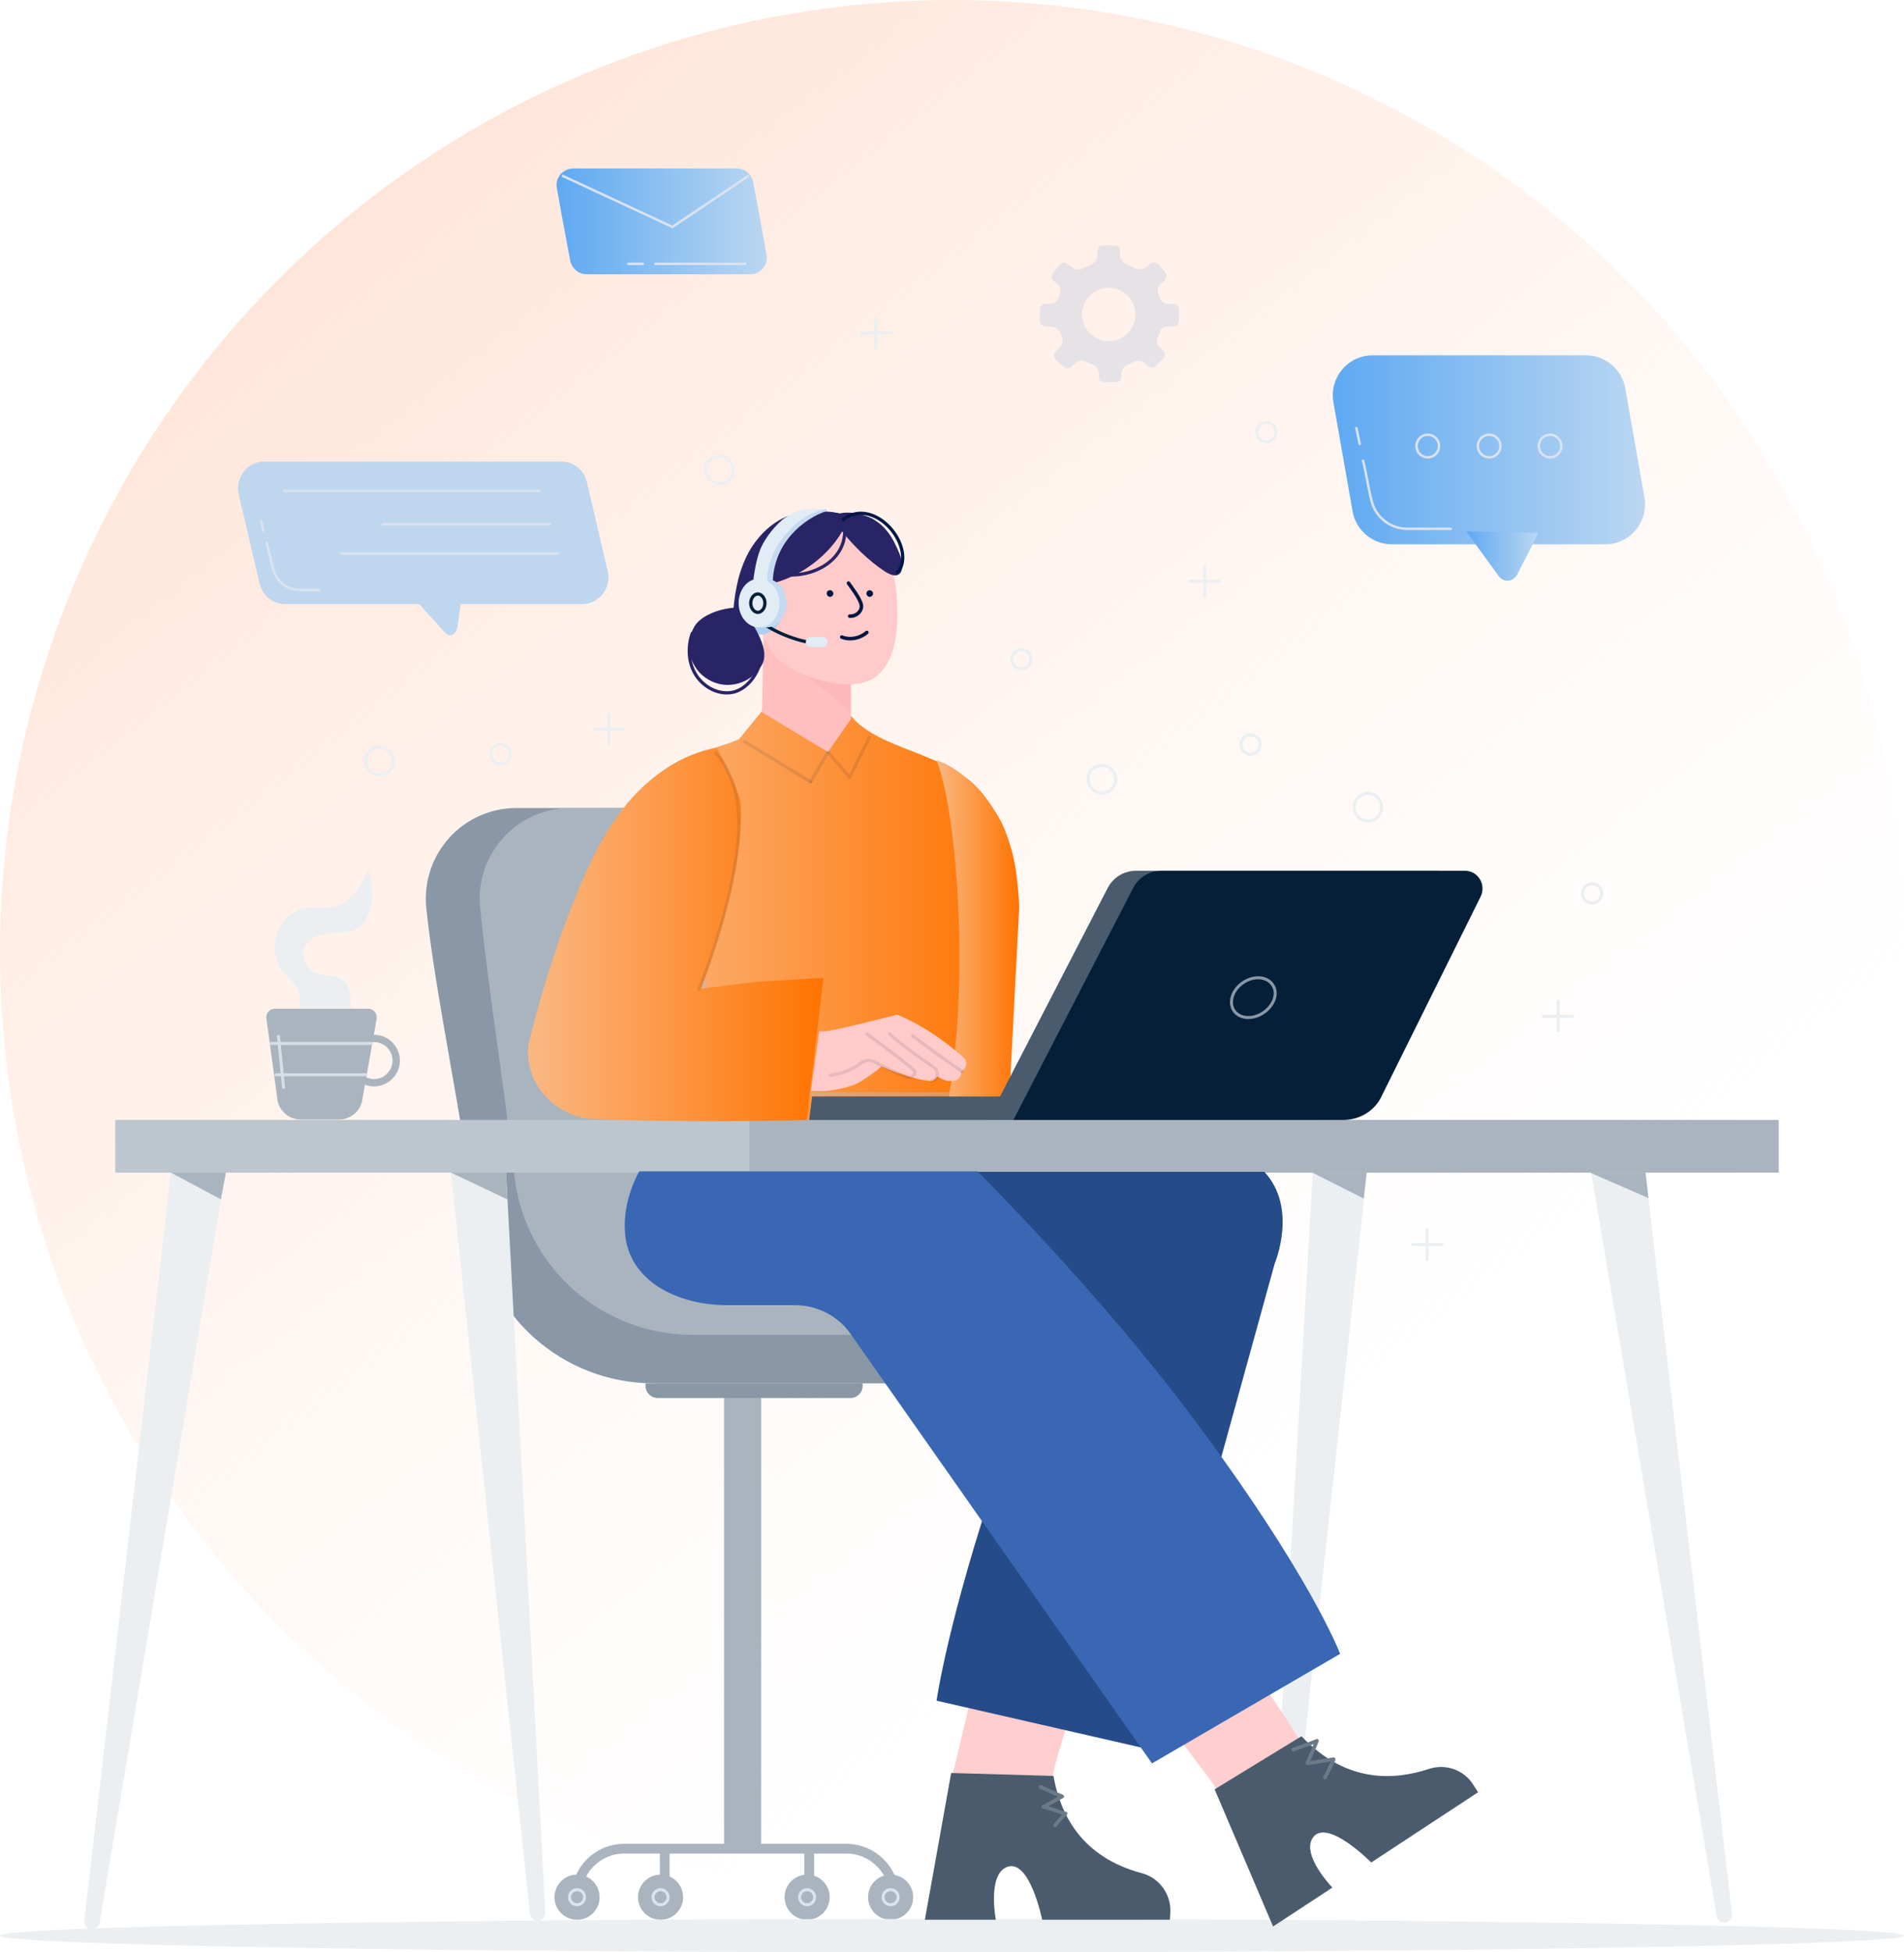 <svg width="520" height="533" viewBox="0 0 520 533" fill="none" xmlns="http://www.w3.org/2000/svg">
<circle cx="260" cy="260" r="260" fill="url(#paint0_linear_15903_28035)"/>
<path d="M227.497 220.596H141.059C126.348 220.596 114.945 233.265 116.427 247.875C118.822 271.389 126.576 306.088 129.883 334.281C132.734 359.049 153.602 377.654 178.576 377.654H256.576L227.497 220.596Z" fill="#8997A6"/>
<path d="M238.218 220.596H155.771C141.06 220.596 129.657 233.265 131.139 247.875C133.534 271.389 137.183 292.733 140.49 321.04C143.341 345.809 164.209 364.414 189.183 364.414H267.297L238.218 220.596Z" fill="#AAB4BE"/>
<path d="M197.736 378.682H207.885V505.835H197.736V378.682Z" fill="#AAB4BE"/>
<path d="M179.606 381.649H232.291C234.115 381.649 235.598 380.165 235.598 378.339V377.654H176.299V378.339C176.299 380.165 177.782 381.649 179.606 381.649Z" fill="#8997A6"/>
<path d="M244.264 517.821C244.264 510.516 238.334 504.694 231.15 504.694H170.483C163.185 504.694 157.369 510.63 157.369 517.821V518.391" stroke="#AAB4BE" stroke-width="2.658" stroke-miterlimit="10" stroke-linecap="round" stroke-linejoin="round"/>
<path d="M181.543 517.592V504.466" stroke="#AAB4BE" stroke-width="2.658" stroke-miterlimit="10"/>
<path d="M221 517.592V504.466" stroke="#AAB4BE" stroke-width="2.658" stroke-miterlimit="10"/>
<path d="M243.237 524.098C239.836 524.098 237.079 521.338 237.079 517.934C237.079 514.53 239.836 511.771 243.237 511.771C246.638 511.771 249.395 514.53 249.395 517.934C249.395 521.338 246.638 524.098 243.237 524.098Z" fill="#AAB4BE"/>
<path d="M243.236 519.989C242.103 519.989 241.184 519.069 241.184 517.934C241.184 516.8 242.103 515.88 243.236 515.88C244.37 515.88 245.289 516.8 245.289 517.934C245.289 519.069 244.37 519.989 243.236 519.989Z" stroke="#DBE2EF" stroke-width="0.818" stroke-miterlimit="10" stroke-linecap="round" stroke-linejoin="round"/>
<path d="M220.43 524.099C217.029 524.099 214.272 521.339 214.272 517.935C214.272 514.531 217.029 511.771 220.43 511.771C223.831 511.771 226.588 514.531 226.588 517.935C226.588 521.339 223.831 524.099 220.43 524.099Z" fill="#AAB4BE"/>
<path d="M220.43 519.99C219.296 519.99 218.377 519.07 218.377 517.935C218.377 516.801 219.296 515.881 220.43 515.881C221.563 515.881 222.482 516.801 222.482 517.935C222.482 519.07 221.563 519.99 220.43 519.99Z" stroke="#DBE2EF" stroke-width="0.818" stroke-miterlimit="10" stroke-linecap="round" stroke-linejoin="round"/>
<path d="M180.405 524.099C177.004 524.099 174.247 521.339 174.247 517.935C174.247 514.531 177.004 511.771 180.405 511.771C183.806 511.771 186.562 514.531 186.562 517.935C186.562 521.339 183.806 524.099 180.405 524.099Z" fill="#AAB4BE"/>
<path d="M180.404 519.99C179.271 519.99 178.352 519.07 178.352 517.935C178.352 516.801 179.271 515.881 180.404 515.881C181.538 515.881 182.457 516.801 182.457 517.935C182.457 519.07 181.538 519.99 180.404 519.99Z" stroke="#DBE2EF" stroke-width="0.818" stroke-miterlimit="10" stroke-linecap="round" stroke-linejoin="round"/>
<path d="M157.596 524.099C154.195 524.099 151.438 521.339 151.438 517.935C151.438 514.531 154.195 511.771 157.596 511.771C160.997 511.771 163.754 514.531 163.754 517.935C163.754 521.339 160.997 524.099 157.596 524.099Z" fill="#AAB4BE"/>
<path d="M157.596 519.99C156.462 519.99 155.543 519.07 155.543 517.935C155.543 516.801 156.462 515.881 157.596 515.881C158.729 515.881 159.648 516.801 159.648 517.935C159.648 519.07 158.729 519.99 157.596 519.99Z" stroke="#DBE2EF" stroke-width="0.818" stroke-miterlimit="10" stroke-linecap="round" stroke-linejoin="round"/>
<path d="M358.525 320.126L346.893 522.499C346.893 525.466 350.999 525.695 351.113 522.613L373.35 320.126" fill="#EBEFF2"/>
<path d="M373.236 320.126H358.412L372.438 327.203L373.236 320.126Z" fill="#AAB4BE"/>
<path d="M260 532.999C116.406 532.999 0 530.955 0 528.434C0 525.912 116.406 523.868 260 523.868C403.594 523.868 520 525.912 520 528.434C520 530.955 403.594 532.999 260 532.999Z" fill="#EBEFF2"/>
<path d="M380.125 148.592H438.397C445.125 148.592 450.257 142.542 449.116 135.808L443.871 106.017C442.958 100.767 438.397 97 433.151 97H374.879C368.151 97 363.02 103.049 364.16 109.784L369.406 139.575C370.318 144.825 374.879 148.592 380.125 148.592Z" fill="url(#paint1_linear_15903_28035)"/>
<path d="M396.205 144.369H384.345C379.784 144.369 375.793 141.287 374.652 136.95C373.626 133.069 373.17 129.302 372.258 125.764" stroke="#DBE2EF" stroke-width="0.664" stroke-miterlimit="10" stroke-linecap="round" stroke-linejoin="round"/>
<path d="M420.152 145.51L414.451 156.696C413.31 158.865 410.801 159.207 409.319 157.267L400.424 145.054" fill="url(#paint2_linear_15903_28035)"/>
<path d="M423.345 124.85C421.644 124.85 420.266 123.47 420.266 121.768C420.266 120.066 421.644 118.687 423.345 118.687C425.045 118.687 426.424 120.066 426.424 121.768C426.424 123.47 425.045 124.85 423.345 124.85Z" stroke="#DBE2EF" stroke-width="0.664" stroke-miterlimit="10"/>
<path d="M403.618 121.768C403.618 123.48 404.986 124.85 406.696 124.85C408.407 124.85 409.775 123.48 409.775 121.768C409.775 120.056 408.407 118.687 406.696 118.687C404.986 118.687 403.618 120.056 403.618 121.768Z" stroke="#DBE2EF" stroke-width="0.664" stroke-miterlimit="10"/>
<path d="M389.931 124.85C388.23 124.85 386.852 123.47 386.852 121.768C386.852 120.066 388.23 118.687 389.931 118.687C391.631 118.687 393.01 120.066 393.01 121.768C393.01 123.47 391.631 124.85 389.931 124.85Z" stroke="#DBE2EF" stroke-width="0.664" stroke-miterlimit="10"/>
<path d="M371.344 121.199C371.002 119.715 370.774 118.231 370.431 116.861" stroke="#DBE2EF" stroke-width="0.664" stroke-miterlimit="10" stroke-linecap="round" stroke-linejoin="round"/>
<path opacity="0.1" d="M284.001 87.546V84.464C284.001 83.665 284.685 82.98 285.483 82.98H286.738C287.878 82.98 288.79 82.295 289.133 81.153C289.247 80.925 289.361 80.583 289.475 80.355C289.931 79.327 289.589 78.072 288.676 77.387L287.764 76.702C287.194 76.246 287.08 75.332 287.536 74.647L289.475 72.251C289.931 71.68 290.843 71.566 291.527 72.022L292.668 72.935C293.58 73.734 294.948 73.734 295.975 73.164C296.545 72.821 297.229 72.593 297.799 72.365C298.94 71.908 299.738 70.881 299.738 69.625V68.37C299.738 67.685 300.308 67 301.106 67H304.527C305.211 67 305.896 67.571 305.896 68.37V69.625C305.896 70.767 306.694 71.794 307.834 72.251C308.518 72.479 309.203 72.821 309.887 73.164C310.913 73.734 312.168 73.62 313.08 72.935L313.992 72.136C314.79 71.451 315.931 71.566 316.615 72.365L318.097 74.191C318.782 74.99 318.668 76.131 317.869 76.816L316.957 77.615C316.159 78.3 315.931 79.327 316.387 80.24C316.501 80.583 316.729 81.039 316.843 81.382C317.185 82.295 317.983 82.98 319.01 82.98H320.492C321.29 82.98 321.975 83.665 321.975 84.464V87.66C321.975 88.459 321.29 89.143 320.492 89.143H318.782C317.869 89.143 317.071 89.714 316.843 90.513C316.615 91.084 316.387 91.54 316.159 92.111C315.817 92.91 315.931 93.823 316.501 94.508L317.755 95.764C318.325 96.334 318.325 97.248 317.755 97.818L315.589 99.987C315.018 100.558 314.106 100.558 313.536 99.987L312.966 99.416C312.054 98.503 310.799 98.275 309.659 98.846C309.203 99.074 308.633 99.302 308.062 99.53C306.922 99.987 306.238 101.014 306.238 102.27V102.955C306.238 103.754 305.668 104.324 304.869 104.324H301.448C300.65 104.324 300.08 103.754 300.08 102.955V101.927C300.08 100.786 299.396 99.873 298.369 99.53C297.799 99.302 297.115 99.074 296.545 98.731C295.518 98.161 294.264 98.503 293.466 99.302L292.668 100.101C292.097 100.672 291.185 100.786 290.501 100.215L288.334 98.161C287.764 97.59 287.65 96.677 288.22 95.992L289.475 94.736C290.273 93.937 290.387 92.796 289.931 91.769C289.817 91.54 289.703 91.198 289.589 90.97C289.133 89.828 288.106 89.143 286.852 89.143H285.711C284.685 89.029 284.001 88.344 284.001 87.546ZM302.817 93.138C306.808 93.138 310.115 89.828 310.115 85.833C310.115 81.838 306.808 78.528 302.817 78.528C298.825 78.528 295.518 81.838 295.518 85.833C295.518 89.828 298.825 93.138 302.817 93.138Z" fill="#0061BF"/>
<path d="M100.576 275.383C102.059 275.383 103.085 276.753 102.857 278.122L98.866 300.722C98.181 303.576 95.559 305.63 92.594 305.63H82.103C79.138 305.63 76.515 303.576 75.831 300.608L72.752 278.008C72.524 276.638 73.664 275.383 75.032 275.383H100.576Z" fill="#AAB4BE"/>
<path d="M96.129 289.537C96.129 292.847 98.866 295.586 102.173 295.586C105.48 295.586 108.217 292.847 108.217 289.537C108.217 286.227 105.48 283.487 102.173 283.487C98.866 283.487 96.129 286.227 96.129 289.537Z" stroke="#AAB4BE" stroke-width="2" stroke-miterlimit="10" stroke-linecap="round" stroke-linejoin="round"/>
<path d="M81.877 275.269C82.219 272.758 81.649 270.133 80.166 268.421C78.798 266.823 77.087 265.567 76.175 263.627C75.149 261.458 74.806 258.947 75.263 256.55C75.719 253.925 77.087 251.299 79.254 249.701C82.105 247.533 85.64 247.875 89.061 247.761C89.517 247.761 89.973 247.761 90.429 247.647C95.675 246.962 97.499 243.081 100.692 237.488C101.263 240.228 101.833 242.967 101.605 245.706C101.377 248.446 100.35 251.299 98.184 253.012C94.535 255.979 89.175 253.582 85.298 256.207C84.271 256.892 82.903 258.604 82.789 259.86C82.447 262.029 84.614 265.225 86.78 265.795C88.947 266.366 91.228 266.138 93.166 267.279C95.105 268.421 95.789 271.046 95.789 273.215C95.789 274.47 95.789 275.383 95.789 275.383" fill="#EBEFF2"/>
<path d="M101.488 284.857H74.006" stroke="#D8DEE6" stroke-width="0.818" stroke-miterlimit="10" stroke-linecap="round" stroke-linejoin="round"/>
<path d="M99.891 293.418H75.373" stroke="#D8DEE6" stroke-width="0.818" stroke-miterlimit="10" stroke-linecap="round" stroke-linejoin="round"/>
<path d="M77.428 296.841C76.972 292.161 76.516 287.596 76.059 282.916" stroke="#D8DEE6" stroke-width="0.818" stroke-miterlimit="10" stroke-linecap="round" stroke-linejoin="round"/>
<path d="M126.646 159.215L124.936 171.086C124.594 173.483 122.769 174.167 121.287 172.455L111.936 162.068" fill="#BED7EF"/>
<path d="M77.954 164.922H158.919C163.594 164.922 167.015 160.585 165.989 156.019L160.287 131.593C159.489 128.283 156.638 126 153.217 126H72.252C67.577 126 64.156 130.337 65.182 134.903L70.884 159.329C71.682 162.639 74.647 164.922 77.954 164.922Z" fill="#BED7EF"/>
<path d="M87.191 161.042H81.718C78.411 161.042 75.446 158.759 74.647 155.449L72.823 148.258" stroke="#DBE2EF" stroke-width="0.664" stroke-miterlimit="10" stroke-linecap="round" stroke-linejoin="round"/>
<path d="M71.91 144.833C71.682 143.92 71.568 143.121 71.34 142.322" stroke="#DBE2EF" stroke-width="0.664" stroke-miterlimit="10" stroke-linecap="round" stroke-linejoin="round"/>
<path d="M147.287 133.99H77.612" stroke="#DBE2EF" stroke-width="0.664" stroke-miterlimit="10" stroke-linecap="round" stroke-linejoin="round"/>
<path d="M150.139 143.121H104.525" stroke="#DBE2EF" stroke-width="0.664" stroke-miterlimit="10" stroke-linecap="round" stroke-linejoin="round"/>
<path d="M152.418 151.111H93.12" stroke="#DBE2EF" stroke-width="0.664" stroke-miterlimit="10" stroke-linecap="round" stroke-linejoin="round"/>
<path d="M449.185 318.528L473.018 522.385C473.246 525.353 469.141 525.809 468.799 522.841L434.474 319.556" fill="#EBEFF2"/>
<path d="M449.413 320.126H434.246L450.211 327.089L449.413 320.126Z" fill="#AAB4BE"/>
<path d="M46.869 318.528L23.035 524.211C22.807 527.179 26.913 527.635 27.255 524.668L61.693 319.556" fill="#EBEFF2"/>
<path d="M61.693 320.126H46.641L60.325 327.431L61.693 320.126Z" fill="#AAB4BE"/>
<path d="M138.21 320.126L148.93 522.042C148.93 525.01 144.824 525.238 144.71 522.156L123.158 320.126" fill="#EBEFF2"/>
<path d="M138.211 320.126H123.158L138.553 327.431L138.211 320.126Z" fill="#AAB4BE"/>
<path d="M31.474 305.744H473.93V320.126H31.474V305.744Z" fill="#BDC5CE"/>
<path d="M204.693 305.744H485.789V320.126H204.693V305.744Z" fill="#AAB4BE"/>
<path d="M297.175 212.72C297.175 214.774 298.885 216.486 300.938 216.486C302.991 216.486 304.701 214.774 304.701 212.72C304.701 210.665 302.991 208.953 300.938 208.953C298.885 208.953 297.175 210.551 297.175 212.72Z" stroke="#EBEFF2" stroke-width="0.818" stroke-miterlimit="10"/>
<path d="M192.718 128.255C192.718 130.309 194.428 132.022 196.481 132.022C198.534 132.022 200.244 130.309 200.244 128.255C200.244 126.2 198.534 124.488 196.481 124.488C194.428 124.488 192.718 126.086 192.718 128.255Z" stroke="#EBEFF2" stroke-width="0.818" stroke-miterlimit="10"/>
<path d="M99.894 207.811C99.894 209.866 101.604 211.578 103.657 211.578C105.709 211.578 107.42 209.866 107.42 207.811C107.42 205.757 105.709 204.044 103.657 204.044C101.604 203.93 99.894 205.642 99.894 207.811Z" stroke="#EBEFF2" stroke-width="0.818" stroke-miterlimit="10"/>
<path d="M373.579 224.134C371.5 224.134 369.815 222.448 369.815 220.367C369.815 218.287 371.5 216.601 373.579 216.601C375.657 216.601 377.342 218.287 377.342 220.367C377.342 222.448 375.657 224.134 373.579 224.134Z" stroke="#EBEFF2" stroke-width="0.818" stroke-miterlimit="10"/>
<path d="M338.911 203.246C338.911 204.73 340.051 205.872 341.533 205.872C343.016 205.872 344.156 204.73 344.156 203.246C344.156 201.763 343.016 200.621 341.533 200.621C340.165 200.621 338.911 201.763 338.911 203.246Z" stroke="#EBEFF2" stroke-width="0.818" stroke-miterlimit="10"/>
<path d="M276.307 179.961C276.307 181.445 277.447 182.586 278.93 182.586C280.412 182.586 281.553 181.445 281.553 179.961C281.553 178.477 280.412 177.336 278.93 177.336C277.447 177.336 276.307 178.591 276.307 179.961Z" stroke="#EBEFF2" stroke-width="0.818" stroke-miterlimit="10"/>
<path d="M343.245 117.982C343.245 119.466 344.385 120.607 345.867 120.607C347.35 120.607 348.49 119.466 348.49 117.982C348.49 116.498 347.35 115.356 345.867 115.356C344.385 115.356 343.245 116.498 343.245 117.982Z" stroke="#EBEFF2" stroke-width="0.818" stroke-miterlimit="10"/>
<path d="M134.104 205.871C134.104 207.355 135.244 208.497 136.727 208.497C138.209 208.497 139.35 207.355 139.35 205.871C139.35 204.387 138.209 203.246 136.727 203.246C135.244 203.246 134.104 204.387 134.104 205.871Z" stroke="#EBEFF2" stroke-width="0.818" stroke-miterlimit="10"/>
<path d="M432.192 243.88C432.192 245.364 433.332 246.505 434.815 246.505C436.297 246.505 437.438 245.364 437.438 243.88C437.438 242.396 436.297 241.255 434.815 241.255C433.332 241.255 432.192 242.51 432.192 243.88Z" stroke="#EBEFF2" stroke-width="0.818" stroke-miterlimit="10"/>
<path d="M328.99 162.725V154.621" stroke="#EBEFF2" stroke-width="0.818" stroke-miterlimit="10" stroke-linecap="round" stroke-linejoin="round"/>
<path d="M332.982 158.73H325" stroke="#EBEFF2" stroke-width="0.818" stroke-miterlimit="10" stroke-linecap="round" stroke-linejoin="round"/>
<path d="M239.246 95.04V86.936" stroke="#EBEFF2" stroke-width="0.818" stroke-miterlimit="10" stroke-linecap="round" stroke-linejoin="round"/>
<path d="M243.352 90.931H235.255" stroke="#EBEFF2" stroke-width="0.818" stroke-miterlimit="10" stroke-linecap="round" stroke-linejoin="round"/>
<path d="M166.264 203.017V195.027" stroke="#EBEFF2" stroke-width="0.818" stroke-miterlimit="10" stroke-linecap="round" stroke-linejoin="round"/>
<path d="M170.369 199.022H162.273" stroke="#EBEFF2" stroke-width="0.818" stroke-miterlimit="10" stroke-linecap="round" stroke-linejoin="round"/>
<path d="M425.576 281.432V273.328" stroke="#EBEFF2" stroke-width="0.818" stroke-miterlimit="10" stroke-linecap="round" stroke-linejoin="round"/>
<path d="M429.568 277.438H421.472" stroke="#EBEFF2" stroke-width="0.818" stroke-miterlimit="10" stroke-linecap="round" stroke-linejoin="round"/>
<path d="M389.771 343.868V335.764" stroke="#EBEFF2" stroke-width="0.818" stroke-miterlimit="10" stroke-linecap="round" stroke-linejoin="round"/>
<path d="M393.877 339.759H385.78" stroke="#EBEFF2" stroke-width="0.818" stroke-miterlimit="10" stroke-linecap="round" stroke-linejoin="round"/>
<path d="M287.482 484.947C288.166 480.723 290.333 475.016 291.359 470.793C290.789 470.451 270.719 462.917 265.701 461.319L260.228 484.262" fill="#FFCECE"/>
<path d="M284.859 351.287H293.069C293.069 351.287 281.894 374.458 272.771 401.281C258.859 442.258 255.78 464.287 255.78 464.287L311.657 477.071L348.148 344.895C348.148 344.895 354.534 329.829 345.297 319.898H264.561L284.859 351.287Z" fill="#264B89"/>
<path d="M259.771 484.033L252.587 524.097H271.973C271.973 524.097 269.633 511.894 274.938 509.715C281.203 507.142 284.631 524.097 284.631 524.097H319.526L319.64 521.814C319.754 517.02 316.561 512.683 311.999 511.427C302.876 509.03 290.903 502.867 287.71 484.832" fill="#495B6D"/>
<path d="M288.165 498.302C289.077 497.275 289.989 496.133 291.016 495.106C288.849 494.649 287.252 493.736 284.972 493.28C286.568 492.366 288.507 491.339 290.103 490.426C288.051 489.627 284.174 487.801 284.174 487.801" stroke="#6C7A88" stroke-miterlimit="10" stroke-linecap="round" stroke-linejoin="round"/>
<path d="M356.93 478.099C356.93 478.099 347.693 463.489 345.07 460.064C344.5 460.293 325.798 470.794 321.351 473.647L335.491 492.595" fill="#FFCECE"/>
<path d="M331.727 488.485L347.692 525.924L363.885 515.308C363.885 515.308 355.321 506.443 358.526 501.726C362.328 496.128 374.491 508.46 374.491 508.46L403.684 489.284L402.429 487.344C399.92 483.235 394.903 481.408 390.341 482.892C381.333 485.86 367.991 487.23 355.447 473.989" fill="#495B6D"/>
<path d="M361.834 485.29C362.746 483.692 363.544 481.979 364.229 480.267C361.834 480.61 359.439 481.066 357.044 481.409C357.843 479.468 358.869 477.3 359.667 475.245C357.5 476.158 355.334 476.843 353.167 477.642" stroke="#6C7A88" stroke-miterlimit="10" stroke-linecap="round" stroke-linejoin="round"/>
<path d="M217.123 356.309H198.535C185.307 356.309 171.737 349.917 170.71 336.677C169.912 327.546 174.587 319.784 174.587 319.784H266.956C266.956 319.784 299 351.53 325 386C357.956 429.945 366 451.5 366 451.5L314.623 481.408L232.403 364.299C228.982 359.277 223.166 356.309 217.123 356.309Z" fill="#3A67B3"/>
<path d="M168.888 235.206C169.23 226.874 170.713 220.71 177.327 214.204C179.836 211.807 182.914 208.953 186.221 207.355C191.011 204.958 197.283 203.931 201.844 201.762L208.686 193.43L221.686 194.686L230.695 192.859C236.511 204.159 256.239 204.73 266.046 214.204C272.66 220.71 274.257 226.874 274.485 235.206C275.283 257.121 272.318 305.631 272.318 305.631H227.958H215.3H174.134C174.248 305.745 167.976 257.121 168.888 235.206Z" fill="url(#paint3_linear_15903_28035)"/>
<g opacity="0.44">
<mask id="mask0_15903_28035" style="mask-type:luminance" maskUnits="userSpaceOnUse" x="144" y="192" width="131" height="114">
<path d="M144.712 283.373C148.133 270.019 152.352 256.436 157.256 244.565C161.019 235.548 165.238 226.531 171.396 219.112C177.44 211.921 185.537 205.986 194.773 204.159C197.282 203.36 199.791 202.675 201.958 201.648L208.8 193.316L221.8 194.571L230.808 192.745C236.624 204.045 256.352 204.616 266.159 214.09C272.773 220.596 274.37 226.759 274.598 235.092C275.396 257.007 272.431 305.517 272.431 305.517H228.072H215.414H174.247C174.247 305.517 174.133 304.604 173.905 302.892C169.686 303.234 165.694 303.462 161.817 303.805C150.642 304.604 141.861 294.217 144.712 283.373Z" fill="white"/>
</mask>
<g mask="url(#mask0_15903_28035)">
<path d="M171.283 319.442V192.859" stroke="#B0BFD6" stroke-width="0.972" stroke-miterlimit="10" stroke-linecap="round" stroke-linejoin="round"/>
<path d="M192.266 316.475V192.859" stroke="#B0BFD6" stroke-width="0.972" stroke-miterlimit="10" stroke-linecap="round" stroke-linejoin="round"/>
<path d="M289.537 298.669H150.186" stroke="#B0BFD6" stroke-width="0.972" stroke-miterlimit="10" stroke-linecap="round" stroke-linejoin="round"/>
</g>
</g>
<path d="M226.133 205.301L221.343 213.519" stroke="#011843" stroke-opacity="0.1" stroke-width="0.886" stroke-miterlimit="10" stroke-linecap="round" stroke-linejoin="round"/>
<path d="M226.132 205.301L232.062 212.263L237.422 201.306" stroke="#011843" stroke-opacity="0.1" stroke-width="0.886" stroke-miterlimit="10" stroke-linecap="round" stroke-linejoin="round"/>
<path d="M221.344 213.405L203.326 202.447" stroke="#011843" stroke-opacity="0.1" stroke-width="0.886" stroke-miterlimit="10" stroke-linecap="round" stroke-linejoin="round"/>
<path d="M278.359 247.533C277.903 239.544 277.333 233.837 274.368 226.417C271.403 218.998 262.851 209.639 255.78 207.584C261.71 222.422 265.131 272.873 258.061 304.947H275.394" fill="url(#paint4_linear_15903_28035)"/>
<path d="M240.727 291.135C238.675 292.961 236.85 294.103 234.684 295.472C232.631 296.728 227.271 297.869 224.877 297.869H221.456L223.736 281.547C223.85 281.547 223.622 281.547 223.736 281.547H225.561C231.947 280.406 238.675 278.579 245.061 276.981C252.131 280.063 257.491 283.716 263.078 288.624C264.333 289.651 264.105 291.592 262.622 292.391C262.508 292.391 262.508 292.505 262.394 292.505C262.394 292.505 262.736 293.19 262.166 293.989C261.482 295.13 260.342 295.016 259.201 295.13C258.289 295.244 256.008 293.874 256.008 293.874C256.008 293.874 254.982 295.244 254.298 295.13C251.447 294.902 248.71 294.103 245.859 293.075C244.377 292.733 240.727 291.135 240.727 291.135Z" fill="#FFCACA"/>
<path d="M262.736 292.505C258.175 289.423 253.614 286.113 249.28 282.803" stroke="#011843" stroke-opacity="0.1" stroke-width="0.886" stroke-miterlimit="10" stroke-linecap="round" stroke-linejoin="round"/>
<path d="M254.526 295.016C255.552 294.788 256.008 294.217 256.008 293.532C256.122 292.619 255.666 291.82 254.868 291.25C250.762 288.51 246.657 285.543 242.894 282.232" stroke="#011843" stroke-opacity="0.1" stroke-width="0.886" stroke-miterlimit="10" stroke-linecap="round" stroke-linejoin="round"/>
<path d="M226.815 293.533C229.779 293.19 232.744 292.049 235.139 290.222C236.165 289.423 237.648 289.309 238.788 289.88C241.639 291.364 244.49 292.734 247.455 293.989C248.481 294.446 249.736 293.875 249.85 292.848C249.85 292.734 249.85 292.619 249.85 292.505C249.85 291.82 236.85 282.347 236.85 282.347" stroke="#011843" stroke-opacity="0.1" stroke-width="0.886" stroke-miterlimit="10" stroke-linecap="round" stroke-linejoin="round"/>
<path d="M195.796 204.159C186.217 205.757 177.664 211.807 171.393 219.226C165.121 226.759 160.901 235.662 157.252 244.679C152.349 256.55 148.129 270.133 144.708 283.487C141.971 294.331 150.98 305.06 162.27 305.517C185.761 306.544 220.314 305.859 220.314 305.745L224.875 266.937L206.059 268.078L191.463 269.905C191.463 269.905 203.664 238.516 202.296 219.112C201.954 215.802 195.796 204.159 195.796 204.159Z" fill="url(#paint5_linear_15903_28035)"/>
<path d="M190.894 270.019C190.894 270.019 203.78 239.201 201.499 219.911C200.359 210.209 195.455 205.529 195.455 205.529" stroke="#011843" stroke-opacity="0.1" stroke-width="0.886" stroke-miterlimit="10" stroke-linecap="round" stroke-linejoin="round"/>
<path d="M208.113 194.457L232.402 196.169L232.288 170.373H208.569L208.113 194.457Z" fill="#FFBFBF"/>
<path d="M208.113 194.457L226.13 205.301L232.402 196.283C232.402 196.283 227.043 184.983 220.429 184.983C213.815 184.983 208.113 194.457 208.113 194.457Z" fill="#FFBFBF"/>
<path d="M209.937 176.08L232.402 194.343V185.782" fill="#FDB9B9"/>
<path d="M227.157 139.897C229.666 147.659 236.622 153.48 243.92 157.133C242.552 148.8 237.078 140.582 227.157 139.897Z" fill="#011843"/>
<path d="M206.744 163.297C206.858 169.46 207.998 175.966 212.788 180.19C215.182 182.244 218.033 183.728 220.998 184.755C225.446 186.353 231.147 187.609 235.823 186.353C241.182 184.87 243.577 179.847 244.489 174.711C245.174 171.058 245.174 167.292 244.946 163.525C244.261 150.855 237.761 140.24 226.7 140.24C211.305 140.354 206.516 150.627 206.744 163.297Z" fill="#FFCACA"/>
<path d="M201.158 166.606C201.386 170.487 204.351 173.455 207.886 173.227C211.422 172.998 214.044 169.688 213.816 165.922C213.588 162.041 210.623 159.073 207.088 159.301C203.667 159.53 200.93 162.726 201.158 166.606Z" fill="#AECFEF"/>
<path d="M231.719 159.188C233.43 161.584 235.482 164.324 235.254 165.808C235.026 167.292 233.544 168.319 232.061 168.205" stroke="#011843" stroke-width="0.972" stroke-miterlimit="10" stroke-linecap="round" stroke-linejoin="round"/>
<path d="M236.623 162.041C236.623 162.498 237.079 162.954 237.535 162.954C237.991 162.954 238.447 162.498 238.447 162.041C238.447 161.584 237.991 161.128 237.535 161.128C237.079 161.128 236.623 161.47 236.623 162.041Z" fill="#011843"/>
<path d="M225.789 162.041C225.789 162.498 226.245 162.954 226.701 162.954C227.157 162.954 227.613 162.498 227.613 162.041C227.613 161.584 227.157 161.128 226.701 161.128C226.131 161.128 225.789 161.47 225.789 162.041Z" fill="#011843"/>
<path d="M236.736 172.656C234.912 174.254 232.175 174.825 229.894 173.912" stroke="#011843" stroke-width="0.972" stroke-miterlimit="10" stroke-linecap="round" stroke-linejoin="round"/>
<path d="M193.517 185.553C198.534 188.521 205.034 186.695 207.999 181.673C210.964 176.65 204.122 169.231 204.122 167.177C204.122 164.551 192.604 166.035 189.639 171.057C186.675 176.194 188.499 182.7 193.517 185.553Z" fill="#292466"/>
<path d="M200.131 168.661C200.473 162.84 201.385 157.018 203.894 151.882C206.403 146.746 210.85 142.18 216.324 140.468C220.315 139.212 224.649 139.326 228.754 140.354C224.763 143.207 221.228 146.517 217.921 150.17C212.219 156.333 207.771 164.78 200.131 168.661Z" fill="#292466"/>
<path d="M206.63 159.872C217.007 159.416 228.525 150.969 231.832 141.039C224.99 138.185 218.148 139.898 213.244 144.349C209.139 148.116 206.858 151.768 206.63 159.872Z" fill="#292466"/>
<path d="M229.781 144.805C232.974 148.915 237.307 153.138 241.64 155.991C242.895 156.79 244.605 157.589 245.631 156.676C246.316 156.105 246.43 155.078 246.43 154.165C246.316 152.225 245.061 149.714 244.149 147.887C243.009 145.719 241.412 143.664 239.359 142.294C238.105 141.381 236.623 140.81 235.026 140.468C232.631 139.783 230.009 139.669 227.728 140.696" fill="#292466"/>
<path d="M207.658 180.418C206.746 184.984 203.097 188.75 199.448 189.093C195.685 189.549 191.807 187.267 189.869 183.956C187.93 180.646 187.816 176.537 189.07 172.885" stroke="#292466" stroke-width="0.886" stroke-miterlimit="10" stroke-linecap="round" stroke-linejoin="round"/>
<path d="M230.694 144.234C231.264 153.822 220.202 158.616 212.106 156.448" stroke="#292466" stroke-width="0.886" stroke-miterlimit="10" stroke-linecap="round" stroke-linejoin="round"/>
<path d="M245.06 156.219C246.201 155.192 246.543 153.594 246.543 151.996C246.315 144.805 237.306 136.472 230.236 141.837" stroke="#011843" stroke-width="0.886" stroke-miterlimit="10" stroke-linecap="round" stroke-linejoin="round"/>
<path d="M224.877 175.281H220.658C215.64 174.368 208.456 171.286 205.149 167.291" stroke="#051F39" stroke-width="0.886" stroke-miterlimit="10" stroke-linecap="round" stroke-linejoin="round"/>
<path d="M221.456 176.651H224.649C225.447 176.651 226.018 176.08 226.018 175.281C226.018 174.482 225.447 173.911 224.649 173.911H221.456C220.658 173.911 220.088 174.482 220.088 175.281C219.974 175.966 220.658 176.651 221.456 176.651Z" fill="#E2ECF5"/>
<path d="M203.668 164.667C203.668 167.406 204.809 170.26 206.747 171.287C206.747 171.287 208.458 171.287 209.256 171.287C212.335 171.287 214.844 168.32 214.844 164.667C214.844 161.015 212.335 158.047 209.256 158.047H207.089C204.923 158.846 203.668 161.699 203.668 164.667Z" fill="#C3DAF0"/>
<path d="M211.195 162.155C210.51 157.019 211.879 151.54 214.958 147.431C217.466 144.007 221.344 141.039 225.335 139.669C225.449 139.669 225.791 139.555 225.791 139.555V138.984L221.686 139.099C216.554 139.099 210.624 146.061 209.028 150.855C207.431 155.649 207.203 160.9 206.747 165.922" fill="#C3DAF0"/>
<path d="M201.729 164.666C201.729 168.319 204.238 171.286 207.317 171.286C210.395 171.286 212.904 168.319 212.904 164.666C212.904 161.014 210.395 158.046 207.317 158.046C204.124 157.932 201.729 161.014 201.729 164.666Z" fill="#E2ECF5"/>
<path d="M209.599 162.155C208.915 157.019 210.283 151.54 213.362 147.431C216.441 143.208 220.546 139.898 225.678 138.984H219.976C219.064 138.984 215.643 140.24 213.59 141.952C210.739 144.463 208.23 148.002 207.318 150.855C205.722 155.649 205.494 160.9 205.037 165.922" fill="#E2ECF5"/>
<path d="M205.035 164.665C205.035 166.035 205.947 167.177 206.973 167.177C208 167.177 208.912 166.035 208.912 164.665C208.912 163.296 208 162.154 206.973 162.154C205.947 162.154 205.035 163.296 205.035 164.665Z" stroke="#051F39" stroke-width="0.886" stroke-miterlimit="10" stroke-linecap="round" stroke-linejoin="round"/>
<path d="M280.867 305.745H220.999L221.797 299.354H280.867V305.745Z" fill="#495B6D"/>
<path d="M269.807 305.745L302.535 242.397C304.017 239.543 306.982 237.717 310.289 237.717H393.079C396.728 237.717 399.009 241.483 397.412 244.794L370.044 299.924C367.991 303.576 364.114 305.745 359.895 305.745H269.807Z" fill="#495B6D"/>
<path d="M276.762 305.745L309.49 242.397C310.973 239.543 313.937 237.717 317.244 237.717H400.034C403.683 237.717 405.964 241.483 404.367 244.794L376.999 299.924C374.946 303.576 371.069 305.745 366.85 305.745H276.762Z" fill="#051F39"/>
<path d="M344.955 276.525C341.99 278.465 338.455 278.123 336.972 275.84C335.49 273.557 336.63 270.133 339.595 268.192C342.56 266.252 346.095 266.594 347.577 268.877C349.174 271.16 347.92 274.584 344.955 276.525Z" stroke="#8997A6" stroke-width="0.818" stroke-miterlimit="10"/>
<path d="M160.189 74.878H204.891C207.742 74.878 209.908 72.252 209.338 69.513L207.628 60.039L205.689 49.767C205.347 47.598 203.408 46 201.242 46H156.54C153.689 46 151.522 48.625 152.092 51.365L153.689 60.268L155.742 71.225C156.198 73.28 158.022 74.878 160.189 74.878Z" fill="url(#paint6_linear_15903_28035)"/>
<path d="M204.523 47.945L183.65 61.945L153.523 47.945" stroke="#DBE2EF" stroke-width="0.664" stroke-miterlimit="10"/>
<path d="M203.523 72.023H179.006" stroke="#DBE2EF" stroke-width="0.664" stroke-miterlimit="10" stroke-linecap="round" stroke-linejoin="round"/>
<path d="M175.584 72.023C175.356 72.023 175.242 72.023 175.014 72.023H171.593" stroke="#DBE2EF" stroke-width="0.664" stroke-miterlimit="10" stroke-linecap="round" stroke-linejoin="round"/>
<defs>
<linearGradient id="paint0_linear_15903_28035" x1="36.5" y1="56" x2="323.5" y2="424" gradientUnits="userSpaceOnUse">
<stop stop-color="#FFE2D4"/>
<stop offset="1" stop-color="#FFF1EA" stop-opacity="0"/>
</linearGradient>
<linearGradient id="paint1_linear_15903_28035" x1="449.269" y1="122.824" x2="364.069" y2="122.824" gradientUnits="userSpaceOnUse">
<stop stop-color="#BBD7F1"/>
<stop offset="1" stop-color="#5EA9F2"/>
</linearGradient>
<linearGradient id="paint2_linear_15903_28035" x1="420.151" y1="151.805" x2="400.44" y2="151.805" gradientUnits="userSpaceOnUse">
<stop stop-color="#BBD7F1"/>
<stop offset="1" stop-color="#5EA9F2"/>
</linearGradient>
<linearGradient id="paint3_linear_15903_28035" x1="168.834" y1="249.328" x2="274.716" y2="249.328" gradientUnits="userSpaceOnUse">
<stop stop-color="#FAB882"/>
<stop offset="1" stop-color="#FF7300"/>
</linearGradient>
<linearGradient id="paint4_linear_15903_28035" x1="255.788" y1="256.336" x2="278.38" y2="256.336" gradientUnits="userSpaceOnUse">
<stop stop-color="#FAB882"/>
<stop offset="1" stop-color="#FF7300"/>
</linearGradient>
<linearGradient id="paint5_linear_15903_28035" x1="144.242" y1="255.191" x2="224.948" y2="255.191" gradientUnits="userSpaceOnUse">
<stop stop-color="#FAB882"/>
<stop offset="1" stop-color="#FF7300"/>
</linearGradient>
<linearGradient id="paint6_linear_15903_28035" x1="209.425" y1="60.455" x2="152.047" y2="60.455" gradientUnits="userSpaceOnUse">
<stop stop-color="#BBD7F1"/>
<stop offset="1" stop-color="#5EA9F2"/>
</linearGradient>
</defs>
</svg>
